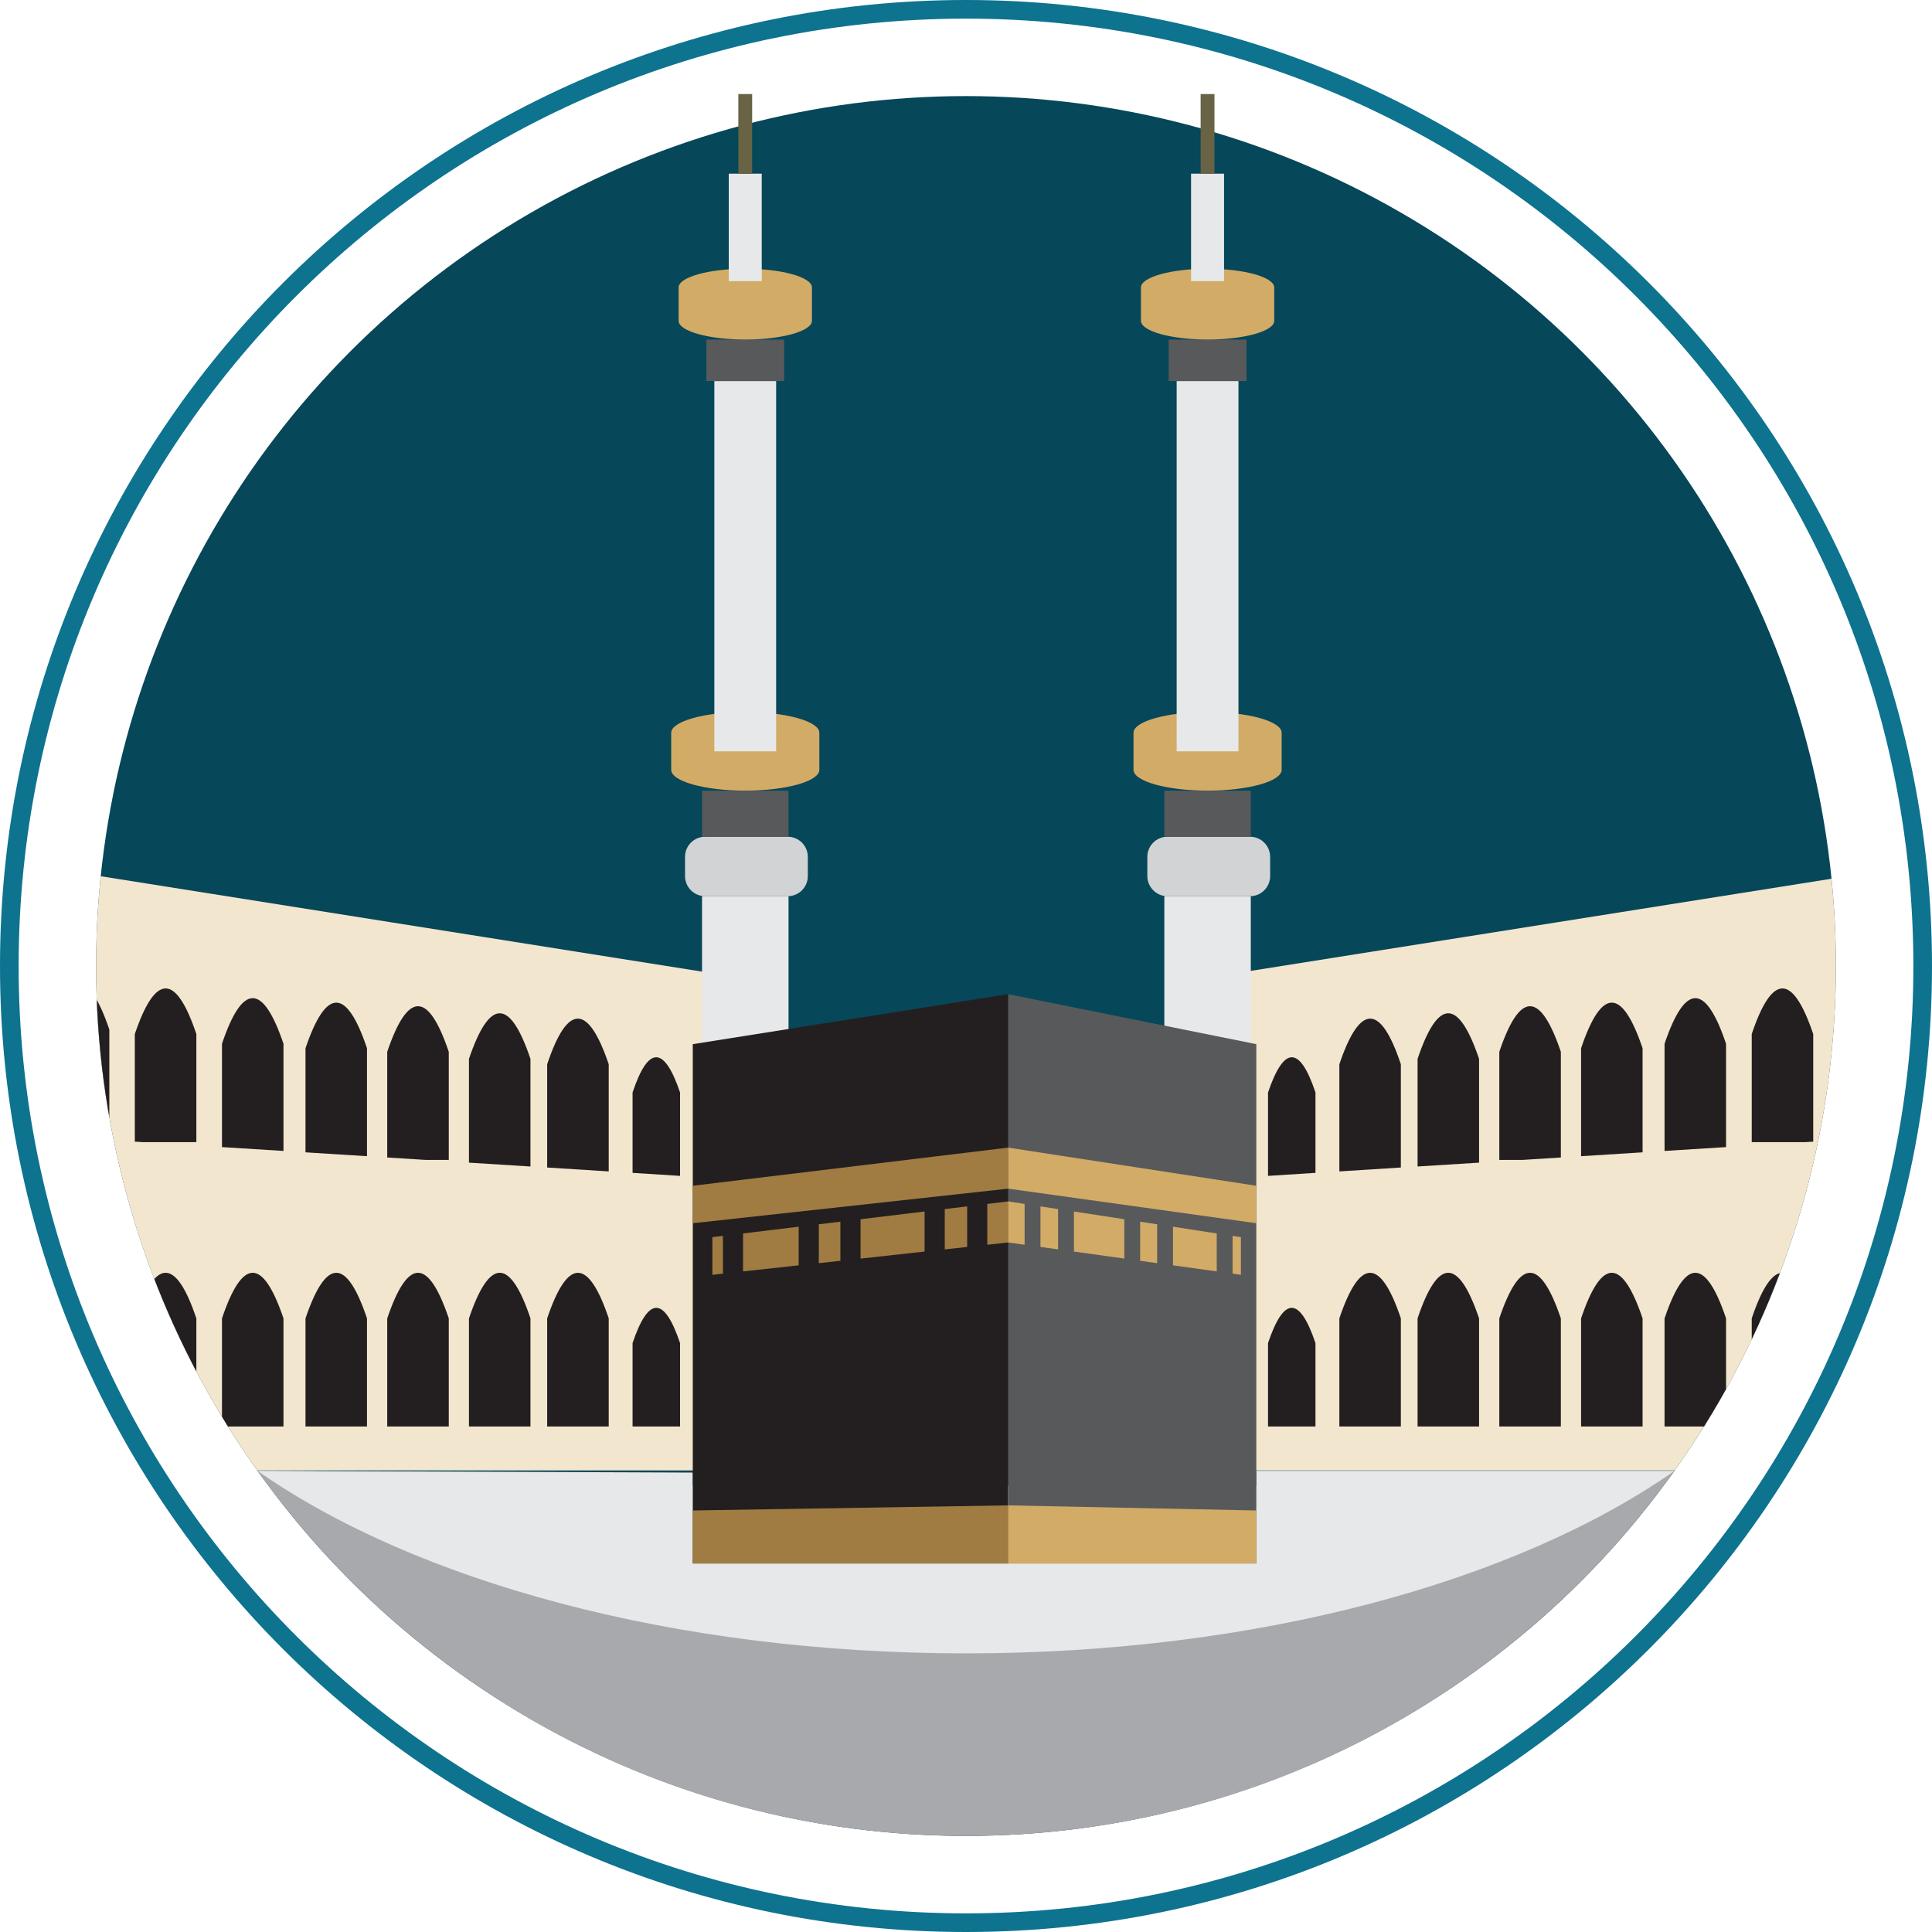 <?xml version="1.0" encoding="UTF-8"?><svg xmlns="http://www.w3.org/2000/svg" xmlns:xlink="http://www.w3.org/1999/xlink" viewBox="0 0 401.14 401.14"><defs><style>.e{fill:#686344;}.f,.g,.h,.i,.j,.k,.l{fill-rule:evenodd;}.f,.m{fill:#58595b;}.g{fill:#a07c43;}.h{fill:#d2ab67;}.i{fill:#a7a9ac;}.n{fill:#064759;}.o,.k{fill:#e7e8e9;}.j{fill:#231f20;}.l{fill:#f3e6ce;}.p{clip-path:url(#d);}.q{fill:#d1d3d4;}.r{fill:#0d738f;}</style><clipPath id="d"><circle class="n" cx="200.57" cy="200.57" r="180.62"/></clipPath></defs><g id="a"/><g id="b"><g id="c"><g><path class="r" d="M200.57,0c55.38,0,105.52,22.45,141.82,58.75,36.3,36.3,58.75,86.44,58.75,141.82s-22.45,105.52-58.75,141.82c-36.3,36.3-86.44,58.75-141.82,58.75s-105.52-22.46-141.82-58.75C22.46,306.09,0,255.95,0,200.57S22.46,95.05,58.75,58.75C95.05,22.45,145.2,0,200.57,0h0Zm139.08,61.49C304.06,25.89,254.88,3.87,200.57,3.87S97.09,25.89,61.49,61.49C25.9,97.09,3.87,146.26,3.87,200.57s22.02,103.48,57.62,139.08c35.6,35.6,84.77,57.62,139.08,57.62s103.49-22.02,139.08-57.62c35.6-35.6,57.62-84.77,57.62-139.08s-22.02-103.49-57.62-139.08Z"/><g><circle class="n" cx="200.57" cy="200.57" r="180.62"/><g class="p"><g><g><path class="l" d="M160.96,204.15c-43.51-6.9-86.98-13.8-130.41-20.69-43.43-6.88-86.9-13.8-130.31-20.71,.58,23.77,1.2,47.55,1.8,71.3,.6,23.76,1.23,47.53,1.85,71.25H160.96v-101.15Z"/><g><path class="j" d="M-9.84,213.7c4.25-12.63,8.5-12.63,12.75,0v21.75c-4.25-.26-8.5-.53-12.75-.8v-20.95Z"/><path class="j" d="M9.93,213.77c4.25-12.63,8.5-12.63,12.77,0v22.44h-7.85c-1.64-.1-3.29-.2-4.93-.32v-22.12Z"/><path class="j" d="M27.99,214.7c4.28-12.63,8.53-12.63,12.78,0v22.44h-11.19c-.55-.03-1.07-.06-1.59-.1v-22.34Z"/><path class="j" d="M46.09,216.72c4.25-12.63,8.5-12.63,12.77,0v22.25c-4.28-.26-8.52-.53-12.77-.8v-21.45Z"/><path class="j" d="M63.43,217.65c4.28-12.63,8.52-12.63,12.77,0v22.41c-4.28-.26-8.53-.53-12.77-.8v-21.61Z"/><path class="j" d="M80.4,218.39c4.27-12.63,8.52-12.63,12.78,0v22.44h-4.85c-2.66-.16-5.29-.33-7.93-.5v-21.94Z"/><path class="j" d="M97.37,219.86c4.27-12.63,8.52-12.63,12.77,0v22.34c-4.28-.26-8.53-.53-12.77-.8v-21.54Z"/><path class="j" d="M113.61,220.97c4.22-12.63,8.5-12.63,12.78,0v22.25c-4.28-.27-8.53-.54-12.78-.81v-21.44Z"/><path class="j" d="M131.34,226.83c3.26-9.75,6.55-9.75,9.86,0v17.32c-3.29-.2-6.57-.41-9.86-.63v-16.69Z"/></g><path class="j" d="M-9.84,273.74c4.25-12.63,8.5-12.63,12.75,0v22.44H-9.84v-22.44Z"/><path class="j" d="M9.93,273.74c4.25-12.63,8.5-12.63,12.77,0v22.44H9.93v-22.44Z"/><path class="j" d="M27.99,273.74c4.28-12.63,8.53-12.63,12.78,0v22.44h-12.78v-22.44Z"/><path class="j" d="M46.09,273.74c4.25-12.63,8.5-12.63,12.77,0v22.44h-12.77v-22.44Z"/><path class="j" d="M63.43,273.74c4.28-12.63,8.52-12.63,12.77,0v22.44h-12.77v-22.44Z"/><path class="j" d="M80.4,273.74c4.27-12.63,8.52-12.63,12.78,0v22.44h-12.78v-22.44Z"/><path class="j" d="M97.37,273.74c4.27-12.63,8.52-12.63,12.77-.01v22.45h-12.77v-22.44Z"/><path class="j" d="M113.61,273.73c4.25-12.61,8.53-12.61,12.78,0v22.45h-12.78v-22.45Z"/><path class="j" d="M131.34,278.86c3.29-9.75,6.57-9.75,9.86,0v17.32h-9.86v-17.32Z"/></g><g><path class="l" d="M243.51,204.15c43.51-6.9,86.98-13.8,130.41-20.69,43.43-6.88,86.9-13.8,130.31-20.71-.57,23.77-1.2,47.55-1.8,71.3-.6,23.76-1.23,47.53-1.85,71.25H243.51v-101.15Z"/><g><path class="j" d="M394.55,213.77c-4.25-12.63-8.5-12.63-12.78,0v22.44h7.85c1.64-.1,3.29-.2,4.93-.32v-22.12Z"/><path class="j" d="M376.48,214.7c-4.28-12.63-8.52-12.63-12.77,0v22.44h11.18c.55-.03,1.07-.06,1.59-.1v-22.34Z"/><path class="j" d="M358.38,216.72c-4.25-12.63-8.5-12.63-12.77,0v22.25c4.28-.26,8.53-.53,12.77-.8v-21.45Z"/><path class="j" d="M341.05,217.65c-4.27-12.63-8.52-12.63-12.77,0v22.41c4.27-.26,8.52-.53,12.77-.8v-21.61Z"/><path class="j" d="M324.08,218.39c-4.28-12.63-8.53-12.63-12.78,0v22.44h4.85c2.66-.16,5.29-.33,7.93-.5v-21.94Z"/><path class="j" d="M307.1,219.86c-4.28-12.63-8.53-12.63-12.77,0v22.34c4.27-.26,8.52-.53,12.77-.8v-21.54Z"/><path class="j" d="M290.86,220.97c-4.22-12.63-8.5-12.63-12.77,0v22.25c4.27-.27,8.52-.54,12.77-.81v-21.44Z"/><path class="j" d="M273.13,226.83c-3.26-9.75-6.54-9.75-9.85,0v17.32c3.29-.2,6.57-.41,9.85-.63v-16.69Z"/></g><path class="j" d="M394.55,273.74c-4.25-12.63-8.5-12.63-12.78,0v22.44h12.78v-22.44Z"/><path class="j" d="M376.48,273.74c-4.28-12.63-8.52-12.63-12.77,0v22.44h12.77v-22.44Z"/><path class="j" d="M358.38,273.74c-4.25-12.63-8.5-12.63-12.77,0v22.44h12.77v-22.44Z"/><path class="j" d="M341.05,273.74c-4.27-12.63-8.52-12.63-12.77,0v22.44h12.77v-22.44Z"/><path class="j" d="M324.08,273.74c-4.28-12.63-8.53-12.63-12.78,0v22.44h12.78v-22.44Z"/><path class="j" d="M307.1,273.74c-4.28-12.63-8.53-12.63-12.77-.01v22.45h12.77v-22.44Z"/><path class="j" d="M290.86,273.73c-4.25-12.61-8.52-12.61-12.77,0v22.45h12.77v-22.45Z"/><path class="j" d="M273.13,278.86c-3.29-9.75-6.57-9.75-9.85,0v17.32h9.85v-17.32Z"/></g></g></g></g><path class="i" d="M143.84,306.11l-90.37-.72c32.76,45.88,86.44,75.8,147.1,75.8s114.34-29.92,147.09-75.79h-86.82v6.2h-117.01v-5.5Z"/><g><rect class="o" x="241.75" y="186.06" width="17.95" height="33.92"/><path class="q" d="M242.4,173.73h17.14c2.31,0,4.18,1.87,4.18,4.18v3.99c0,2.31-1.87,4.18-4.18,4.18h-17.13c-2.31,0-4.19-1.88-4.19-4.19v-3.98c0-2.31,1.87-4.18,4.18-4.18Z"/><rect class="m" x="241.75" y="164.17" width="17.95" height="9.56"/><path class="h" d="M250.73,147.83h0c8.46,0,15.38,1.94,15.38,4.32v7.69c0,2.38-6.92,4.32-15.38,4.32h0c-8.46,0-15.38-1.94-15.38-4.32v-7.69c0-2.38,6.92-4.32,15.38-4.32Z"/><rect class="o" x="244.31" y="79.12" width="12.83" height="76.88"/><rect class="m" x="242.65" y="70.51" width="16.16" height="8.61"/><path class="h" d="M250.73,55.8h0c7.61,0,13.84,1.75,13.84,3.89v6.92c0,2.14-6.23,3.89-13.84,3.89h0c-7.62,0-13.84-1.75-13.84-3.89v-6.92c0-2.14,6.23-3.89,13.84-3.89Z"/><rect class="o" x="247.3" y="36.06" width="6.85" height="22.31"/><rect class="e" x="249.29" y="19.53" width="2.87" height="16.54"/></g><g><rect class="o" x="145.76" y="186.06" width="17.96" height="33.92"/><path class="q" d="M146.41,173.73h17.14c2.31,0,4.18,1.87,4.18,4.18v3.99c0,2.31-1.87,4.18-4.18,4.18h-17.13c-2.31,0-4.19-1.88-4.19-4.19v-3.98c0-2.31,1.87-4.18,4.18-4.18Z"/><rect class="m" x="145.76" y="164.17" width="17.96" height="9.56"/><path class="h" d="M154.74,147.83h0c8.46,0,15.38,1.94,15.38,4.32v7.69c0,2.38-6.92,4.32-15.38,4.32h0c-8.46,0-15.38-1.94-15.38-4.32v-7.69c0-2.38,6.92-4.32,15.38-4.32Z"/><rect class="o" x="148.32" y="79.12" width="12.83" height="76.88"/><rect class="m" x="146.66" y="70.51" width="16.16" height="8.61"/><path class="h" d="M154.74,55.8h0c7.61,0,13.84,1.75,13.84,3.89v6.92c0,2.14-6.23,3.89-13.84,3.89h0c-7.62,0-13.84-1.75-13.84-3.89v-6.92c0-2.14,6.23-3.89,13.84-3.89Z"/><rect class="o" x="151.31" y="36.06" width="6.85" height="22.31"/><rect class="e" x="153.3" y="19.53" width="2.87" height="16.54"/></g><path class="k" d="M143.84,305.75l-90.37-.36c32.76,22.94,86.44,37.9,147.1,37.9s114.34-14.96,147.09-37.89h-86.82v3.1h-117.01v-2.75Z"/><polygon class="j" points="143.84 216.8 209.33 206.42 209.33 324.62 143.84 324.62 143.84 216.8"/><polygon class="f" points="260.85 216.8 209.33 206.42 209.33 324.62 260.85 324.62 260.85 216.8"/><polygon class="g" points="143.84 313.62 209.33 312.56 209.33 324.62 143.84 324.62 143.84 313.62"/><polygon class="h" points="260.85 313.62 209.33 312.56 209.33 324.62 260.85 324.62 260.85 313.62"/><polygon class="g" points="143.84 246.2 209.33 238.28 209.33 246.8 143.84 253.98 143.84 246.2"/><path class="g" d="M147.91,256.87l2.19-.27v7.85l-2.19,.24v-7.82h0Zm6.37-.77l11.55-1.4v8.02l-11.55,1.26v-7.89h0Zm15.73-1.9l4.48-.54v8.12l-4.48,.49v-8.07h0Zm8.67-1.05l13.29-1.61v8.32l-13.29,1.46v-8.17h0Zm17.48-2.11l4.65-.56v8.42l-4.65,.51v-8.37h0Zm8.83-1.07l4.34-.52v8.52l-4.34,.48v-8.47Z"/><polygon class="h" points="260.85 246.2 209.33 238.28 209.33 246.8 260.85 253.98 260.85 246.2"/><path class="h" d="M257.65,256.87l-1.73-.27v7.85l1.73,.24v-7.82h0Zm-5.02-.77l-9.08-1.4v8.02l9.08,1.26v-7.89h0Zm-12.37-1.9l-3.53-.54v8.12l3.53,.49v-8.07h0Zm-6.82-1.05l-10.46-1.61v8.32l10.46,1.46v-8.17h0Zm-13.75-2.11l-3.66-.56v8.42l3.66,.51v-8.37h0Zm-6.95-1.07l-3.42-.52v8.52l3.42,.48v-8.47Z"/></g></g></g></svg>